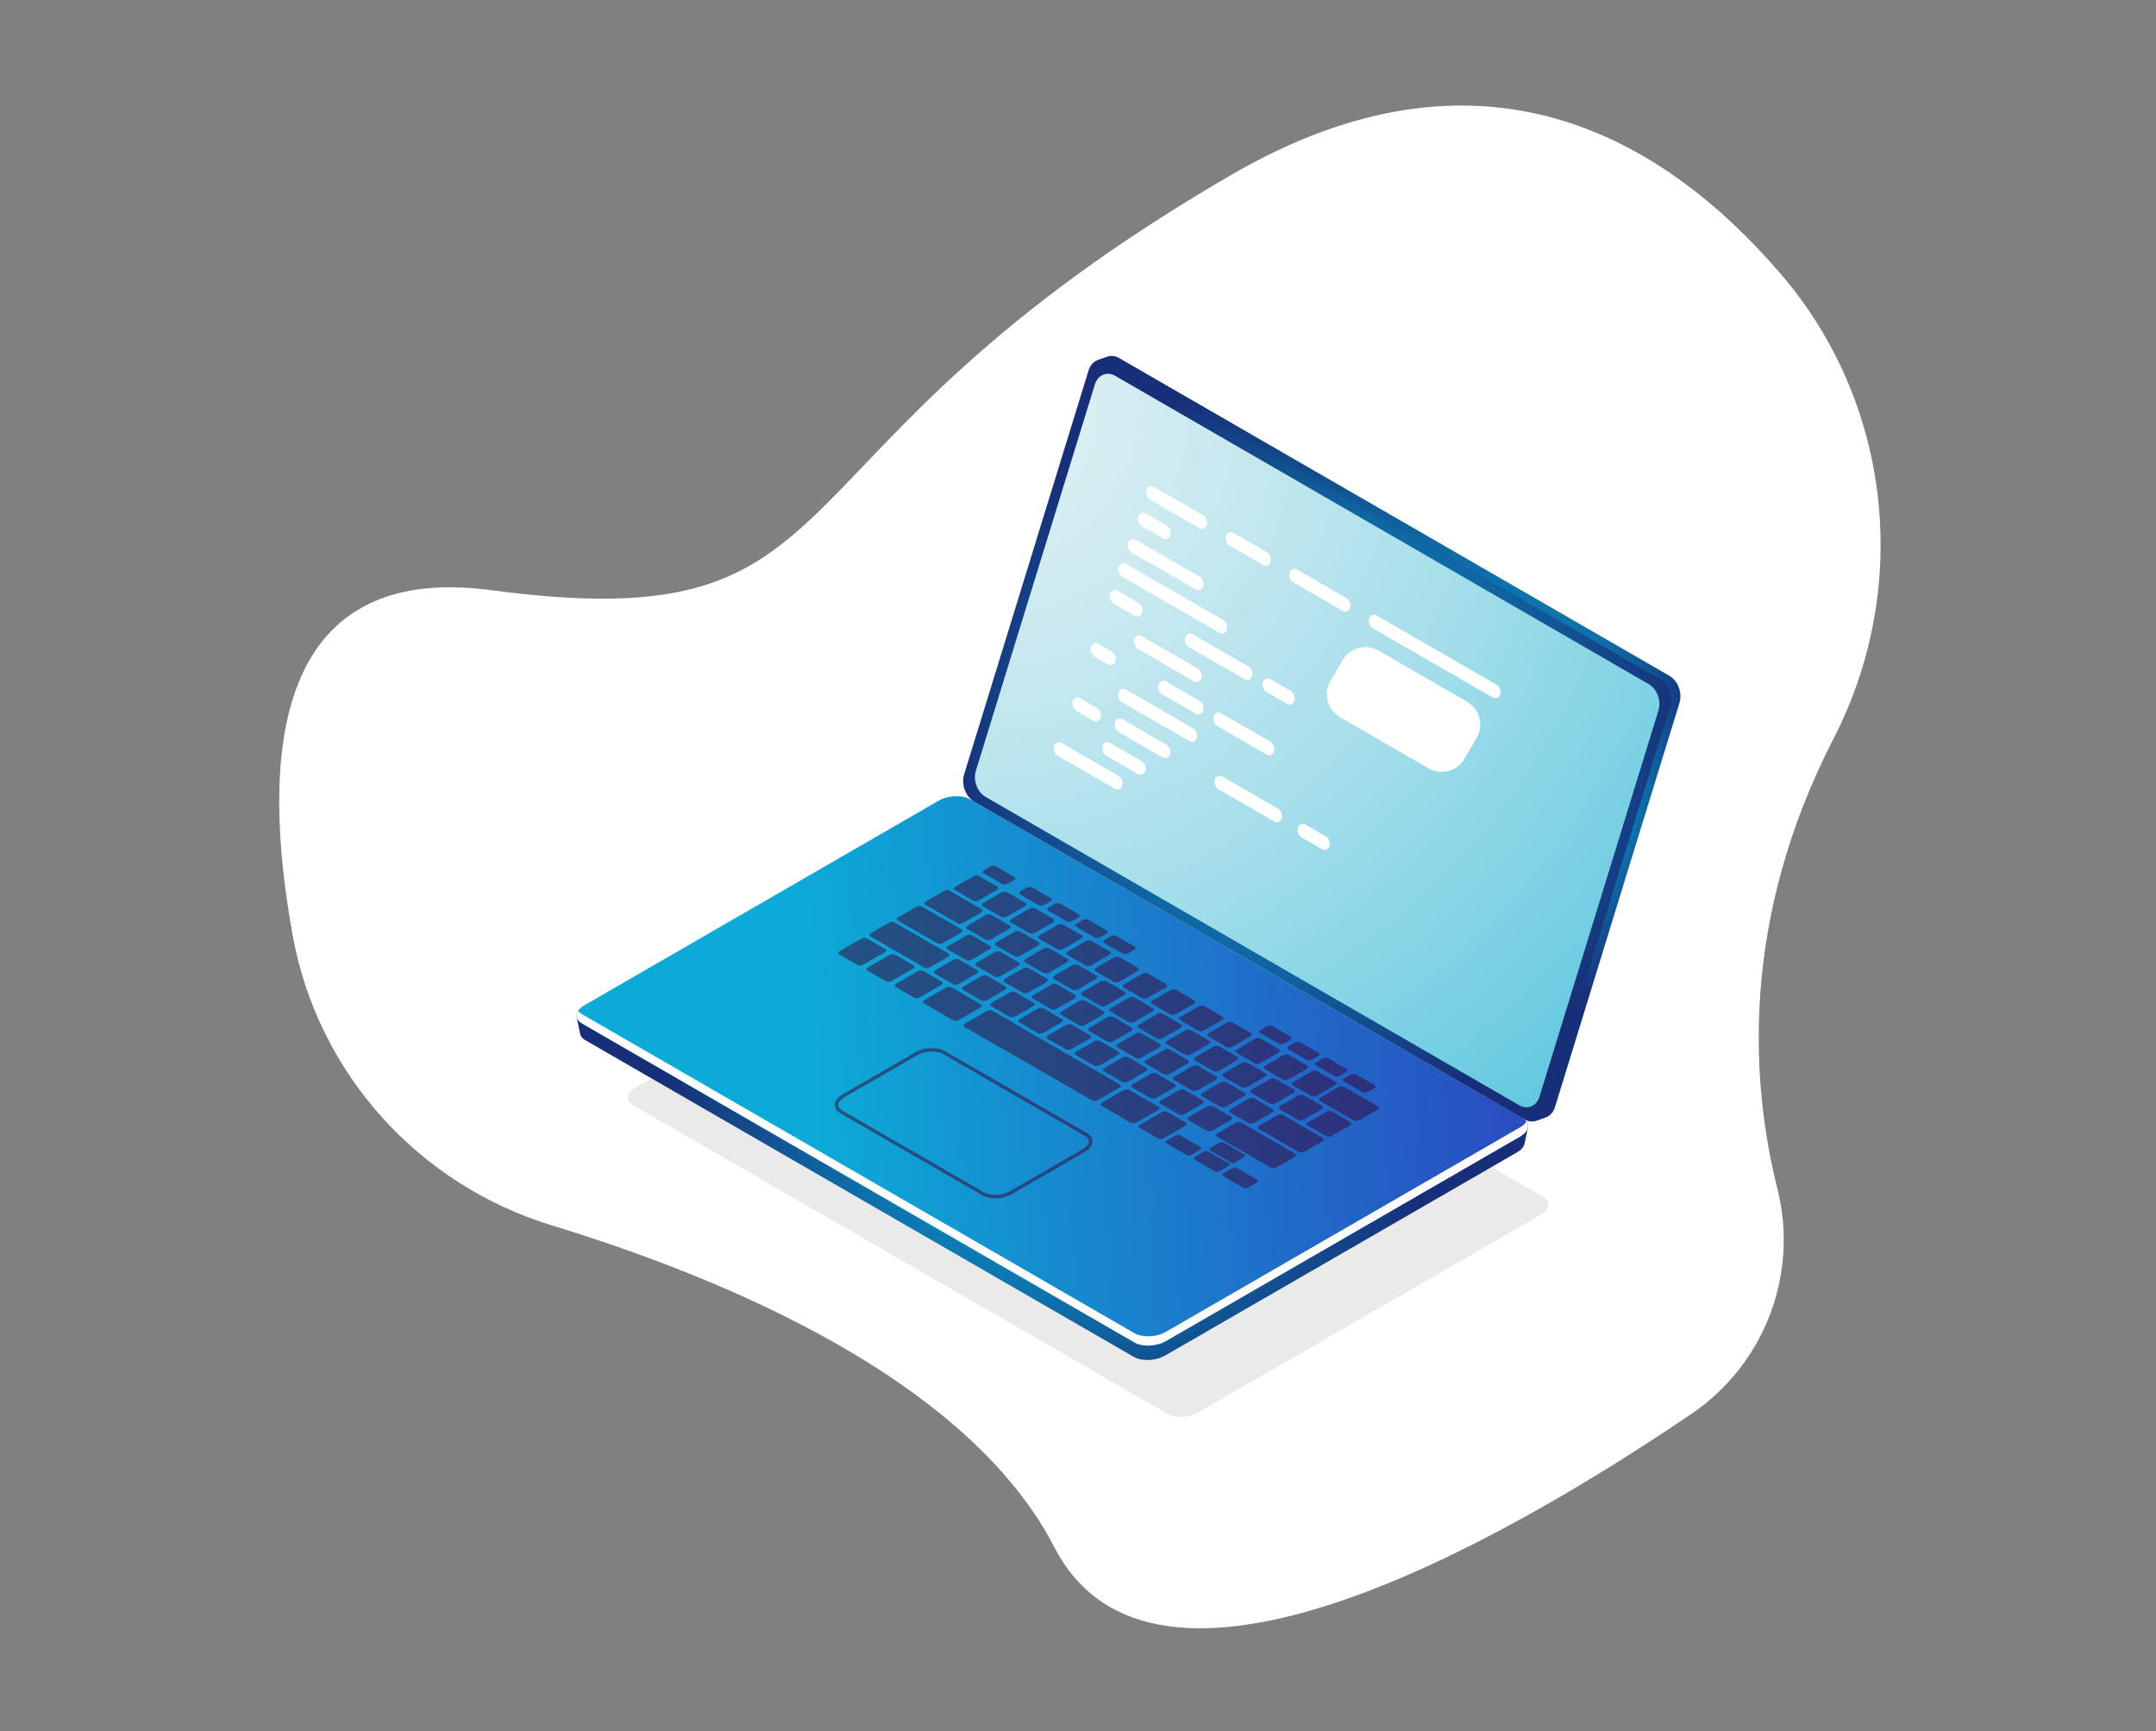 <?xml version="1.0" encoding="utf-8"?>
<!-- Generator: Adobe Illustrator 23.0.0, SVG Export Plug-In . SVG Version: 6.00 Build 0)  -->
<svg version="1.1" id="Ñëîé_1" xmlns="http://www.w3.org/2000/svg" xmlns:xlink="http://www.w3.org/1999/xlink" x="0px" y="0px"
	 viewBox="0 0 680 546" style="enable-background:new 0 0 680 546;" xml:space="preserve">
<rect x="0" y="0" width="680" height="546" fill="#808080" stroke="none"/>
<style type="text/css">
	.st0{display:none;fill:url(#SVGID_1_);}
	.st1{fill:url(#SVGID_2_);}
	.st2{fill:#EAEAEA;}
	.st3{fill:url(#SVGID_3_);}
	.st4{fill:url(#SVGID_4_);}
	.st5{fill:url(#SVGID_5_);}
	.st6{fill:#FFFFFF;}
	.st7{fill:url(#SVGID_6_);}
	.st8{fill:url(#SVGID_7_);}
	.st9{opacity:0.5;}
	.st10{fill:#380031;}
	.st11{opacity:0.5;fill:#380031;}
</style>
<radialGradient id="SVGID_1_" cx="303" cy="253.5" r="401.102" fx="-66.03" fy="96.338" gradientUnits="userSpaceOnUse">
	<stop  offset="0" style="stop-color:#000000"/>
	<stop  offset="1" style="stop-color:#000000"/>
</radialGradient>
<rect x="-143" y="-97" class="st0" width="892" height="701"/>
<radialGradient id="SVGID_2_" cx="340.601" cy="273.401" r="246.403" fx="103.404" fy="340.124" gradientUnits="userSpaceOnUse">
	<stop  offset="0" style="stop-color:#FFFFFF"/>
	<stop  offset="1" style="stop-color:#FFFFFF"/>
</radialGradient>
<path class="st1" d="M578.32,232.89c24.55-47.68,18.32-105.72-16.6-146.42C524.36,42.93,467.02,9.57,388.61,55
	C235,144,276,202.26,155,186.13c-69.87-9.31-72.72,53.93-62.65,109.04c7.91,43.32,39.58,78.42,81.7,91.28
	c54.77,16.73,131.2,48.64,158.53,101.55c31.37,60.73,139.82-0.72,200.85-42.07c23.05-15.62,33.96-44.01,27.17-71.01
	C552.21,341.53,548.76,290.3,578.32,232.89z"/>
<g>
	<path class="st2" d="M368.25,445.9l-168.58-97.33c-2.46-1.42-2.15-3.9,0.69-5.53l108.2-62.47c2.84-1.64,7.13-1.82,9.59-0.4
		l168.58,97.33c2.46,1.42,2.15,3.9-0.69,5.53l-108.2,62.47C375,447.14,370.71,447.32,368.25,445.9z"/>
	
		<radialGradient id="SVGID_3_" cx="418.365" cy="232.846" r="116.206" fx="498.164" fy="256.301" gradientUnits="userSpaceOnUse">
		<stop  offset="0" style="stop-color:#01C8EF"/>
		<stop  offset="0.283" style="stop-color:#0899CB"/>
		<stop  offset="0.773" style="stop-color:#134D8F"/>
		<stop  offset="1" style="stop-color:#172F78"/>
	</radialGradient>
	<path class="st3" d="M526.52,213.12l-173.54-100.2c-1.19-0.69-2.44-0.83-3.54-0.51v0l0,0c-0.01,0-0.01,0-0.02,0.01l-3.21,1.12
		l1.13,0.27c-0.45,0.54-0.82,1.2-1.06,1.98l-39.25,127.42c-0.97,3.16,0.45,7,3.18,8.57l173.54,100.2c0.42,0.24,0.85,0.41,1.28,0.52
		l-0.43,0.94l3.07-1.08l-0.01,0c1.26-0.5,2.29-1.62,2.79-3.25l39.25-127.43C530.67,218.53,529.25,214.69,526.52,213.12z"/>
	<radialGradient id="SVGID_4_" cx="331.902" cy="342.887" r="122.267" gradientUnits="userSpaceOnUse">
		<stop  offset="0" style="stop-color:#01C8EF"/>
		<stop  offset="0.283" style="stop-color:#0899CB"/>
		<stop  offset="0.773" style="stop-color:#134D8F"/>
		<stop  offset="1" style="stop-color:#172F78"/>
	</radialGradient>
	<path class="st4" d="M477.54,356.74l0.06,0.07l-171.42-98.97c-2.52-1.46-6.93-1.27-9.84,0.41L185.6,322.2l-3.69-1.41l1.04,5.18l0,0
		c0.14,0.78,0.68,1.51,1.66,2.07l173,99.88c2.52,1.46,6.93,1.27,9.84-0.41l111.03-64.1c1.37-0.79,2.16-1.77,2.35-2.74l0.01,0.01
		l1.06-5.04L477.54,356.74z"/>
	
		<linearGradient id="SVGID_5_" gradientUnits="userSpaceOnUse" x1="-30.463" y1="329.151" x2="-269.377" y2="341.91" gradientTransform="matrix(1 0 0 1 522.912 0)">
		<stop  offset="0" style="stop-color:#2B47BF"/>
		<stop  offset="1" style="stop-color:#0CABD7"/>
	</linearGradient>
	<path class="st5" d="M357.79,423.37L183.56,322.77c-2.54-1.47-2.22-4.03,0.71-5.72l111.82-64.56c2.93-1.69,7.37-1.88,9.91-0.41
		l174.23,100.59c2.54,1.47,2.22,4.03-0.71,5.72L367.7,422.96C364.77,424.65,360.33,424.83,357.79,423.37z"/>
	<path class="st6" d="M183.56,319.85l174.23,100.59c2.54,1.47,6.98,1.28,9.91-0.41l111.82-64.56c0.89-0.51,1.51-1.11,1.91-1.73
		c1.06,1.45,0.4,3.32-1.91,4.66L367.7,422.96c-2.93,1.69-7.37,1.88-9.91,0.41L183.56,322.77c-1.77-1.02-2.12-2.57-1.2-3.99
		C182.65,319.17,183.03,319.54,183.56,319.85z"/>
	<radialGradient id="SVGID_6_" cx="415.407" cy="233.489" r="116.002" gradientUnits="userSpaceOnUse">
		<stop  offset="0" style="stop-color:#01C8EF"/>
		<stop  offset="0.283" style="stop-color:#0899CB"/>
		<stop  offset="0.773" style="stop-color:#134D8F"/>
		<stop  offset="1" style="stop-color:#172F78"/>
	</radialGradient>
	<path class="st7" d="M480.8,353.02l-173.54-100.2c-2.73-1.58-4.15-5.41-3.18-8.57l39.25-127.42c0.97-3.16,3.97-4.44,6.7-2.87
		l173.54,100.2c2.73,1.58,4.15,5.41,3.18,8.57L487.5,350.15C486.53,353.31,483.52,354.6,480.8,353.02z"/>
	<radialGradient id="SVGID_7_" cx="306.352" cy="127.219" r="305.993" gradientUnits="userSpaceOnUse">
		<stop  offset="4.830920e-03" style="stop-color:#E0F1F4"/>
		<stop  offset="0.139" style="stop-color:#D6EEF2"/>
		<stop  offset="0.362" style="stop-color:#BDE5EE"/>
		<stop  offset="0.369" style="stop-color:#BCE5EE"/>
		<stop  offset="0.541" style="stop-color:#A4DEEA"/>
		<stop  offset="0.904" style="stop-color:#67CAE0"/>
		<stop  offset="1" style="stop-color:#56C5DD"/>
	</radialGradient>
	<path class="st8" d="M479.16,348.56l-168.33-97.26c-2.61-1.51-3.97-5.18-3.04-8.21l37.52-121.82c0.93-3.02,3.8-4.25,6.41-2.75
		l168.33,97.26c2.61,1.51,3.97,5.18,3.04,8.21l-37.52,121.82C484.64,348.84,481.77,350.07,479.16,348.56z"/>
</g>
<g class="st9">
	<path class="st10" d="M270.47,304.33L264.7,301c-0.46-0.27-0.4-0.73,0.13-1.04l6.8-3.93c0.53-0.31,1.34-0.34,1.8-0.07l5.76,3.33
		c0.46,0.27,0.4,0.73-0.13,1.04l-6.8,3.93C271.74,304.56,270.93,304.6,270.47,304.33z"/>
	<path class="st10" d="M279.36,309.47l-5.76-3.33c-0.46-0.27-0.4-0.73,0.13-1.04l6.8-3.93c0.53-0.31,1.34-0.34,1.8-0.07l5.76,3.33
		c0.46,0.27,0.4,0.73-0.13,1.04l-6.8,3.93C280.64,309.7,279.83,309.74,279.36,309.47z"/>
	<path class="st10" d="M288.26,314.61l-5.76-3.33c-0.46-0.27-0.4-0.73,0.13-1.04l6.8-3.93c0.53-0.31,1.34-0.34,1.8-0.07l5.76,3.33
		c0.46,0.27,0.4,0.73-0.13,1.04l-6.8,3.93C289.53,314.84,288.73,314.87,288.26,314.61z"/>
	<path class="st10" d="M300.57,310.36l-5.76-3.33c-0.46-0.27-0.4-0.73,0.13-1.04l5.71-3.3c0.53-0.31,1.34-0.34,1.8-0.07l5.76,3.33
		c0.46,0.27,0.4,0.73-0.13,1.04l-5.71,3.3C301.84,310.6,301.03,310.63,300.57,310.36z"/>
	<path class="st10" d="M309.47,315.5l-5.76-3.33c-0.46-0.27-0.4-0.73,0.13-1.04l5.71-3.3c0.53-0.31,1.34-0.34,1.8-0.07l5.76,3.33
		c0.46,0.27,0.4,0.73-0.13,1.04l-5.71,3.3C310.74,315.73,309.93,315.77,309.47,315.5z"/>
	<path class="st10" d="M318.37,320.64l-5.76-3.33c-0.46-0.27-0.4-0.73,0.13-1.04l5.71-3.3c0.53-0.31,1.34-0.34,1.8-0.07l5.76,3.33
		c0.46,0.27,0.4,0.73-0.13,1.04l-5.71,3.3C319.64,320.87,318.83,320.9,318.37,320.64z"/>
	<path class="st10" d="M327.26,325.78l-5.76-3.33c-0.46-0.27-0.4-0.73,0.13-1.04l5.71-3.3c0.53-0.31,1.34-0.34,1.8-0.07l5.76,3.33
		c0.46,0.27,0.4,0.73-0.13,1.04l-5.71,3.3C328.54,326.01,327.73,326.04,327.26,325.78z"/>
	<path class="st10" d="M336.16,330.91l-5.76-3.33c-0.46-0.27-0.4-0.73,0.13-1.04l5.71-3.3c0.53-0.31,1.34-0.34,1.81-0.07l5.76,3.33
		c0.46,0.27,0.4,0.73-0.13,1.04l-5.71,3.3C337.43,331.15,336.63,331.18,336.16,330.91z"/>
	<path class="st10" d="M345.06,336.05l-5.76-3.33c-0.46-0.27-0.4-0.73,0.13-1.04l5.71-3.3c0.53-0.31,1.34-0.34,1.8-0.07l5.76,3.33
		c0.46,0.27,0.4,0.73-0.13,1.04l-5.71,3.3C346.33,336.28,345.52,336.32,345.06,336.05z"/>
	<path class="st10" d="M353.96,341.19l-5.76-3.33c-0.46-0.27-0.4-0.73,0.13-1.04l5.71-3.3c0.53-0.31,1.34-0.34,1.8-0.07l5.76,3.33
		c0.46,0.27,0.4,0.73-0.13,1.04l-5.71,3.3C355.23,341.42,354.42,341.45,353.96,341.19z"/>
	<path class="st10" d="M362.86,346.32L357.1,343c-0.46-0.27-0.4-0.73,0.13-1.04l5.71-3.3c0.53-0.31,1.34-0.34,1.8-0.07l5.76,3.33
		c0.46,0.27,0.4,0.73-0.13,1.04l-5.71,3.3C364.13,346.56,363.32,346.59,362.86,346.32z"/>
	<path class="st10" d="M371.76,351.46l-5.76-3.33c-0.46-0.27-0.4-0.73,0.13-1.04l5.71-3.3c0.53-0.31,1.34-0.34,1.8-0.07l5.76,3.33
		c0.46,0.27,0.4,0.73-0.13,1.04l-5.71,3.3C373.03,351.7,372.22,351.73,371.76,351.46z"/>
	<path class="st10" d="M380.65,356.6l-5.76-3.33c-0.46-0.27-0.4-0.73,0.13-1.04l5.71-3.3c0.53-0.31,1.34-0.34,1.8-0.07l5.76,3.33
		c0.46,0.27,0.4,0.73-0.13,1.04l-5.71,3.3C381.92,356.83,381.12,356.87,380.65,356.6z"/>
	<path class="st10" d="M313.68,307.93l-5.76-3.33c-0.46-0.27-0.4-0.73,0.13-1.04l5.71-3.3c0.53-0.31,1.34-0.34,1.8-0.07l5.76,3.33
		c0.46,0.27,0.4,0.73-0.13,1.04l-5.71,3.3C314.95,308.16,314.14,308.2,313.68,307.93z"/>
	<path class="st10" d="M304.65,302.72l-5.76-3.33c-0.46-0.27-0.4-0.73,0.13-1.04l5.71-3.3c0.53-0.31,1.34-0.34,1.8-0.07l5.76,3.33
		c0.46,0.27,0.4,0.73-0.13,1.04l-5.71,3.3C305.92,302.95,305.11,302.98,304.65,302.72z"/>
	<path class="st10" d="M295.6,297.49l-12.41-7.16c-0.46-0.27-0.4-0.73,0.13-1.04l5.71-3.3c0.53-0.31,1.34-0.34,1.8-0.07l12.41,7.16
		c0.46,0.27,0.4,0.73-0.13,1.04l-5.71,3.3C296.87,297.73,296.07,297.76,295.6,297.49z"/>
	<path class="st10" d="M301.93,291.14l-10.07-5.81c-0.46-0.27-0.4-0.73,0.13-1.04l5.71-3.3c0.53-0.31,1.34-0.34,1.8-0.07l10.07,5.81
		c0.46,0.27,0.4,0.73-0.13,1.04l-5.71,3.3C303.2,291.38,302.39,291.41,301.93,291.14z"/>
	<path class="st10" d="M322.58,313.07l-5.76-3.33c-0.46-0.27-0.4-0.73,0.13-1.04l5.71-3.3c0.53-0.31,1.34-0.34,1.8-0.07l5.76,3.33
		c0.46,0.27,0.4,0.73-0.13,1.04l-5.71,3.3C323.85,313.3,323.04,313.34,322.58,313.07z"/>
	<path class="st10" d="M331.48,318.21l-5.76-3.33c-0.46-0.27-0.4-0.73,0.13-1.04l5.71-3.3c0.53-0.31,1.34-0.34,1.8-0.07l5.76,3.33
		c0.46,0.27,0.4,0.73-0.13,1.04l-5.71,3.3C332.75,318.44,331.94,318.47,331.48,318.21z"/>
	<path class="st10" d="M340.38,323.34l-5.76-3.33c-0.46-0.27-0.4-0.73,0.13-1.04l5.71-3.3c0.53-0.31,1.34-0.34,1.8-0.07l5.76,3.33
		c0.46,0.27,0.4,0.73-0.13,1.04l-5.71,3.3C341.65,323.58,340.84,323.61,340.38,323.34z"/>
	<path class="st10" d="M349.27,328.48l-5.76-3.33c-0.46-0.27-0.4-0.73,0.13-1.04l5.71-3.3c0.53-0.31,1.34-0.34,1.8-0.07l5.76,3.33
		c0.46,0.27,0.4,0.73-0.13,1.04l-5.71,3.3C350.54,328.71,349.74,328.75,349.27,328.48z"/>
	<path class="st10" d="M358.17,333.62l-5.76-3.33c-0.46-0.27-0.4-0.73,0.13-1.04l5.71-3.3c0.53-0.31,1.34-0.34,1.8-0.07l5.76,3.33
		c0.46,0.27,0.4,0.73-0.13,1.04l-5.71,3.3C359.44,333.85,358.63,333.88,358.17,333.62z"/>
	<path class="st10" d="M367.07,338.76l-5.76-3.33c-0.46-0.27-0.4-0.73,0.13-1.04l5.71-3.3c0.53-0.31,1.34-0.34,1.8-0.07l5.76,3.33
		c0.46,0.27,0.4,0.73-0.13,1.04l-5.71,3.3C368.34,338.99,367.53,339.02,367.07,338.76z"/>
	<path class="st10" d="M375.97,343.89l-5.76-3.33c-0.46-0.27-0.4-0.73,0.13-1.04l5.71-3.3c0.53-0.31,1.34-0.34,1.8-0.07l5.76,3.33
		c0.46,0.27,0.4,0.73-0.13,1.04l-5.71,3.3C377.24,344.13,376.43,344.16,375.97,343.89z"/>
	<path class="st10" d="M384.87,349.03l-5.76-3.33c-0.46-0.27-0.4-0.73,0.13-1.04l5.71-3.3c0.53-0.31,1.34-0.34,1.8-0.07l5.76,3.33
		c0.46,0.27,0.4,0.73-0.13,1.04l-5.71,3.3C386.14,349.26,385.33,349.3,384.87,349.03z"/>
	<path class="st10" d="M393.77,354.17l-5.76-3.33c-0.46-0.27-0.4-0.73,0.13-1.04l5.71-3.3c0.53-0.31,1.34-0.34,1.8-0.07l5.76,3.33
		c0.46,0.27,0.4,0.73-0.13,1.04l-5.71,3.3C395.04,354.4,394.23,354.43,393.77,354.17z"/>
	<path class="st10" d="M409.58,363.3l-12.57-7.26c-0.46-0.27-0.4-0.73,0.13-1.04l5.71-3.3c0.53-0.31,1.34-0.34,1.8-0.07l12.57,7.26
		c0.46,0.27,0.4,0.73-0.13,1.04l-5.71,3.3C410.86,363.53,410.05,363.57,409.58,363.3z"/>
	<path class="st10" d="M426.91,353.3l-10.61-6.13c-0.46-0.27-0.4-0.73,0.13-1.04l5.71-3.3c0.53-0.31,1.34-0.34,1.8-0.07l10.61,6.13
		c0.46,0.27,0.4,0.73-0.13,1.04l-5.71,3.3C428.18,353.53,427.37,353.57,426.91,353.3z"/>
	<path class="st10" d="M338.16,312.06l-5.76-3.33c-0.46-0.27-0.4-0.73,0.13-1.04l5.71-3.3c0.53-0.31,1.34-0.34,1.8-0.07l5.76,3.33
		c0.46,0.27,0.4,0.73-0.13,1.04l-5.71,3.3C339.43,312.3,338.62,312.33,338.16,312.06z"/>
	<path class="st10" d="M329.04,306.8l-5.76-3.33c-0.46-0.27-0.4-0.73,0.13-1.04l5.71-3.3c0.53-0.31,1.34-0.34,1.8-0.07l5.76,3.33
		c0.46,0.27,0.4,0.73-0.13,1.04l-5.71,3.3C330.31,307.03,329.51,307.06,329.04,306.8z"/>
	<path class="st10" d="M319.92,301.53l-5.76-3.33c-0.46-0.27-0.4-0.73,0.13-1.04l5.71-3.3c0.53-0.31,1.34-0.34,1.8-0.07l5.76,3.33
		c0.46,0.27,0.4,0.73-0.13,1.04l-5.71,3.3C321.19,301.77,320.39,301.8,319.92,301.53z"/>
	<path class="st10" d="M310.8,296.27l-5.76-3.33c-0.46-0.27-0.4-0.73,0.13-1.04l5.71-3.3c0.53-0.31,1.34-0.34,1.8-0.07l5.76,3.33
		c0.46,0.27,0.4,0.73-0.13,1.04l-5.71,3.3C312.07,296.5,311.27,296.53,310.8,296.27z"/>
	<path class="st10" d="M347.06,317.2l-5.76-3.33c-0.46-0.27-0.4-0.73,0.13-1.04l5.71-3.3c0.53-0.31,1.34-0.34,1.8-0.07l5.76,3.33
		c0.46,0.27,0.4,0.73-0.13,1.04l-5.71,3.3C348.33,317.43,347.52,317.47,347.06,317.2z"/>
	<path class="st10" d="M355.96,322.34l-5.76-3.33c-0.46-0.27-0.4-0.73,0.13-1.04l5.71-3.3c0.53-0.31,1.34-0.34,1.8-0.07l5.76,3.33
		c0.46,0.27,0.4,0.73-0.13,1.04l-5.71,3.3C357.23,322.57,356.42,322.6,355.96,322.34z"/>
	<path class="st10" d="M364.86,327.48l-5.76-3.33c-0.46-0.27-0.4-0.73,0.13-1.04l5.71-3.3c0.53-0.31,1.34-0.34,1.8-0.07l5.76,3.33
		c0.46,0.27,0.4,0.73-0.13,1.04l-5.71,3.3C366.13,327.71,365.32,327.74,364.86,327.48z"/>
	<path class="st10" d="M373.76,332.61l-5.76-3.33c-0.46-0.27-0.4-0.73,0.13-1.04l5.71-3.3c0.53-0.31,1.34-0.34,1.81-0.07l5.76,3.33
		c0.46,0.27,0.4,0.73-0.13,1.04l-5.71,3.3C375.03,332.85,374.22,332.88,373.76,332.61z"/>
	<path class="st10" d="M382.65,337.75l-5.76-3.33c-0.46-0.27-0.4-0.73,0.13-1.04l5.71-3.3c0.53-0.31,1.34-0.34,1.8-0.07l5.76,3.33
		c0.46,0.27,0.4,0.73-0.13,1.04l-5.71,3.3C383.92,337.98,383.12,338.02,382.65,337.75z"/>
	<path class="st10" d="M391.55,342.89l-5.76-3.33c-0.46-0.27-0.4-0.73,0.13-1.04l5.71-3.3c0.53-0.31,1.34-0.34,1.8-0.07l5.76,3.33
		c0.46,0.27,0.4,0.73-0.13,1.04l-5.71,3.3C392.82,343.12,392.01,343.15,391.55,342.89z"/>
	<path class="st10" d="M400.45,348.02l-5.76-3.33c-0.46-0.27-0.4-0.73,0.13-1.04l5.71-3.3c0.53-0.31,1.34-0.34,1.8-0.07l5.76,3.33
		c0.46,0.27,0.4,0.73-0.13,1.04l-5.71,3.3C401.72,348.26,400.91,348.29,400.45,348.02z"/>
	<path class="st10" d="M409.35,353.16l-5.76-3.33c-0.46-0.27-0.4-0.73,0.13-1.04l5.71-3.3c0.53-0.31,1.34-0.34,1.8-0.07l5.76,3.33
		c0.46,0.27,0.4,0.73-0.13,1.04l-5.71,3.3C410.62,353.4,409.81,353.43,409.35,353.16z"/>
	<path class="st10" d="M418.25,358.3l-5.76-3.33c-0.46-0.27-0.4-0.73,0.13-1.04l5.71-3.3c0.53-0.31,1.34-0.34,1.8-0.07l5.76,3.33
		c0.46,0.27,0.4,0.73-0.13,1.04l-5.71,3.3C419.52,358.53,418.71,358.57,418.25,358.3z"/>
	<path class="st10" d="M333.48,299.36l-5.76-3.33c-0.46-0.27-0.4-0.73,0.13-1.04l5.71-3.3c0.53-0.31,1.34-0.34,1.8-0.07l5.76,3.33
		c0.46,0.27,0.4,0.73-0.13,1.04l-5.71,3.3C334.75,299.59,333.94,299.62,333.48,299.36z"/>
	<path class="st10" d="M324.62,294.24l-5.76-3.33c-0.46-0.27-0.4-0.73,0.13-1.04l5.71-3.3c0.53-0.31,1.34-0.34,1.8-0.07l5.76,3.33
		c0.46,0.27,0.4,0.73-0.13,1.04l-5.71,3.3C325.89,294.48,325.09,294.51,324.62,294.24z"/>
	<path class="st10" d="M315.77,289.13l-5.76-3.33c-0.46-0.27-0.4-0.73,0.13-1.04l5.71-3.3c0.53-0.31,1.34-0.34,1.8-0.07l5.76,3.33
		c0.46,0.27,0.4,0.73-0.13,1.04l-5.71,3.3C317.04,289.37,316.23,289.4,315.77,289.13z"/>
	<path class="st10" d="M306.91,284.02l-5.76-3.33c-0.46-0.27-0.4-0.73,0.13-1.04l5.71-3.3c0.53-0.31,1.34-0.34,1.8-0.07l5.76,3.33
		c0.46,0.27,0.4,0.73-0.13,1.04l-5.71,3.3C308.19,284.25,307.38,284.29,306.91,284.02z"/>
	<path class="st10" d="M316.02,278.76l-5.76-3.33c-0.46-0.27-0.4-0.73,0.13-1.04l1.89-1.09c0.53-0.31,1.34-0.34,1.8-0.07l5.76,3.33
		c0.46,0.27,0.4,0.73-0.13,1.04l-1.89,1.09C317.29,279,316.48,279.03,316.02,278.76z"/>
	<path class="st10" d="M327.57,285.43l-5.76-3.33c-0.46-0.27-0.4-0.73,0.13-1.04l1.89-1.09c0.53-0.31,1.34-0.34,1.8-0.07l5.76,3.33
		c0.46,0.27,0.4,0.73-0.13,1.04l-1.89,1.09C328.84,285.67,328.04,285.7,327.57,285.43z"/>
	<path class="st10" d="M336.39,290.53l-5.76-3.33c-0.46-0.27-0.4-0.73,0.13-1.04l1.89-1.09c0.53-0.31,1.34-0.34,1.8-0.07l5.76,3.33
		c0.46,0.27,0.4,0.73-0.13,1.04l-1.89,1.09C337.66,290.76,336.85,290.79,336.39,290.53z"/>
	<path class="st10" d="M345.21,295.62l-5.76-3.33c-0.46-0.27-0.4-0.73,0.13-1.04l1.89-1.09c0.53-0.31,1.34-0.34,1.8-0.07l5.76,3.33
		c0.46,0.27,0.4,0.73-0.13,1.04l-1.89,1.09C346.48,295.85,345.67,295.88,345.21,295.62z"/>
	<path class="st10" d="M354.02,300.71l-5.76-3.33c-0.46-0.27-0.4-0.73,0.13-1.04l1.89-1.09c0.53-0.31,1.34-0.34,1.8-0.07l5.76,3.33
		c0.46,0.27,0.4,0.73-0.13,1.04l-1.89,1.09C355.3,300.94,354.49,300.97,354.02,300.71z"/>
	<path class="st10" d="M403.25,329.13l-5.76-3.33c-0.46-0.27-0.4-0.73,0.13-1.04l1.89-1.09c0.53-0.31,1.34-0.34,1.8-0.07l5.76,3.33
		c0.46,0.27,0.4,0.73-0.13,1.04l-1.89,1.09C404.52,329.36,403.71,329.39,403.25,329.13z"/>
	<path class="st10" d="M412.07,334.22l-5.76-3.33c-0.46-0.27-0.4-0.73,0.13-1.04l1.89-1.09c0.53-0.31,1.34-0.34,1.8-0.07l5.76,3.33
		c0.46,0.27,0.4,0.73-0.13,1.04l-1.89,1.09C413.34,334.45,412.53,334.48,412.07,334.22z"/>
	<path class="st10" d="M420.88,339.31l-5.76-3.33c-0.46-0.27-0.4-0.73,0.13-1.04l1.89-1.09c0.53-0.31,1.34-0.34,1.8-0.07l5.76,3.33
		c0.46,0.27,0.4,0.73-0.13,1.04l-1.89,1.09C422.15,339.54,421.35,339.57,420.88,339.31z"/>
	<path class="st10" d="M429.7,344.4l-5.76-3.33c-0.46-0.27-0.4-0.73,0.13-1.04l1.89-1.09c0.53-0.31,1.34-0.34,1.8-0.07l5.76,3.33
		c0.46,0.27,0.4,0.73-0.13,1.04l-1.89,1.09C430.97,344.63,430.16,344.67,429.7,344.4z"/>
	<path class="st10" d="M342.37,304.49l-5.76-3.33c-0.46-0.27-0.4-0.73,0.13-1.04l5.71-3.3c0.53-0.31,1.34-0.34,1.8-0.07l5.76,3.33
		c0.46,0.27,0.4,0.73-0.13,1.04l-5.71,3.3C343.65,304.73,342.84,304.76,342.37,304.49z"/>
	<path class="st10" d="M351.27,309.63l-5.76-3.33c-0.46-0.27-0.4-0.73,0.13-1.04l5.71-3.3c0.53-0.31,1.34-0.34,1.8-0.07l5.76,3.33
		c0.46,0.27,0.4,0.73-0.13,1.04l-5.71,3.3C352.54,309.86,351.74,309.9,351.27,309.63z"/>
	<path class="st10" d="M360.17,314.77l-5.76-3.33c-0.46-0.27-0.4-0.73,0.13-1.04l5.71-3.3c0.53-0.31,1.34-0.34,1.8-0.07l5.76,3.33
		c0.46,0.27,0.4,0.73-0.13,1.04l-5.71,3.3C361.44,315,360.63,315.04,360.17,314.77z"/>
	<path class="st10" d="M369.07,319.91l-5.76-3.33c-0.46-0.27-0.4-0.73,0.13-1.04l5.71-3.3c0.53-0.31,1.34-0.34,1.8-0.07l5.76,3.33
		c0.46,0.27,0.4,0.73-0.13,1.04l-5.71,3.3C370.34,320.14,369.53,320.17,369.07,319.91z"/>
	<path class="st10" d="M377.97,325.04l-5.76-3.33c-0.46-0.27-0.4-0.73,0.13-1.04l5.71-3.3c0.53-0.31,1.34-0.34,1.8-0.07l5.76,3.33
		c0.46,0.27,0.4,0.73-0.13,1.04l-5.71,3.3C379.24,325.28,378.43,325.31,377.97,325.04z"/>
	<path class="st10" d="M386.87,330.18l-5.76-3.33c-0.46-0.27-0.4-0.73,0.13-1.04l5.71-3.3c0.53-0.31,1.34-0.34,1.8-0.07l5.76,3.33
		c0.46,0.27,0.4,0.73-0.13,1.04l-5.71,3.3C388.14,330.41,387.33,330.45,386.87,330.18z"/>
	<path class="st10" d="M395.76,335.32l-5.76-3.33c-0.46-0.27-0.4-0.73,0.13-1.04l5.71-3.3c0.53-0.31,1.34-0.34,1.8-0.07l5.76,3.33
		c0.46,0.27,0.4,0.73-0.13,1.04l-5.71,3.3C397.04,335.55,396.23,335.58,395.76,335.32z"/>
	<path class="st10" d="M404.66,340.46l-5.76-3.33c-0.46-0.27-0.4-0.73,0.13-1.04l5.71-3.3c0.53-0.31,1.34-0.34,1.8-0.07l5.76,3.33
		c0.46,0.27,0.4,0.73-0.13,1.04l-5.71,3.3C405.93,340.69,405.13,340.72,404.66,340.46z"/>
	<path class="st10" d="M413.56,345.59l-5.76-3.33c-0.46-0.27-0.4-0.73,0.13-1.04l5.71-3.3c0.53-0.31,1.34-0.34,1.8-0.07l5.76,3.33
		c0.46,0.27,0.4,0.73-0.13,1.04l-5.71,3.3C414.83,345.83,414.02,345.86,413.56,345.59z"/>
	<path class="st10" d="M291.5,305.13l-16.97-9.8c-0.46-0.27-0.4-0.73,0.13-1.04l5.71-3.3c0.53-0.31,1.34-0.34,1.8-0.07l16.97,9.8
		c0.46,0.27,0.4,0.73-0.13,1.04l-5.71,3.3C292.77,305.36,291.96,305.39,291.5,305.13z"/>
	<path class="st10" d="M400.82,368.24l-16.97-9.8c-0.46-0.27-0.4-0.73,0.13-1.04l5.71-3.3c0.53-0.31,1.34-0.34,1.8-0.07l16.97,9.8
		c0.46,0.27,0.4,0.73-0.13,1.04l-5.71,3.3C402.09,368.48,401.28,368.51,400.82,368.24z"/>
	<path class="st10" d="M365.23,359.04l-5.76-3.33c-0.46-0.27-0.4-0.73,0.13-1.04l6.8-3.93c0.53-0.31,1.34-0.34,1.81-0.07l5.76,3.33
		c0.46,0.27,0.4,0.73-0.13,1.04l-6.8,3.93C366.5,359.28,365.7,359.31,365.23,359.04z"/>
	<path class="st10" d="M300.61,321.74l-9.21-5.32c-0.46-0.27-0.4-0.73,0.13-1.04l6.8-3.93c0.53-0.31,1.34-0.34,1.8-0.07l9.21,5.32
		c0.46,0.27,0.4,0.73-0.13,1.04l-6.8,3.93C301.89,321.97,301.08,322,300.61,321.74z"/>
	<path class="st10" d="M356.66,354.09l-9.21-5.32c-0.46-0.27-0.4-0.73,0.13-1.04l6.8-3.93c0.53-0.31,1.34-0.34,1.81-0.07l9.21,5.32
		c0.46,0.27,0.4,0.73-0.13,1.04l-6.8,3.93C357.93,354.33,357.12,354.36,356.66,354.09z"/>
	<path class="st10" d="M313.45,329.15l-9.21-5.32c-0.46-0.27-0.4-0.73,0.13-1.04l6.8-3.93c0.53-0.31,1.34-0.34,1.8-0.07l9.21,5.32
		c0.46,0.27,0.4,0.73-0.13,1.04l-6.8,3.93C314.72,329.38,313.92,329.42,313.45,329.15z"/>
	<path class="st10" d="M313.04,318.82l40.06,23.13c0.5,0.29,0.5,0.75,0,1.04l-6.94,4c-0.5,0.29-1.3,0.29-1.8,0l-40.06-23.13
		L313.04,318.82z"/>
	<path class="st10" d="M390.1,368.36l6.42,3.71c0.38,0.22,0.33,0.6-0.11,0.85l-2.78,1.61c-0.44,0.25-1.1,0.28-1.48,0.06l-6.42-3.71
		c-0.38-0.22-0.33-0.6,0.11-0.85l2.78-1.61C389.06,368.17,389.72,368.14,390.1,368.36z"/>
	<path class="st10" d="M381.13,363.18l6.42,3.71c0.38,0.22,0.33,0.6-0.11,0.85l-2.78,1.61c-0.44,0.25-1.1,0.28-1.48,0.06l-6.42-3.71
		c-0.38-0.22-0.33-0.6,0.11-0.85l2.78-1.61C380.09,362.99,380.75,362.96,381.13,363.18z"/>
	<path class="st10" d="M372.23,358.04l6.42,3.71c0.38,0.22,0.33,0.6-0.11,0.85l-2.78,1.61c-0.44,0.25-1.1,0.28-1.48,0.06l-6.42-3.71
		c-0.38-0.22-0.33-0.6,0.11-0.85l2.78-1.61C371.19,357.85,371.85,357.82,372.23,358.04z"/>
	<path class="st10" d="M386.04,360.34l6.42,3.71c0.38,0.22,0.33,0.6-0.11,0.85l-2.78,1.61c-0.44,0.25-1.1,0.28-1.48,0.06l-6.42-3.71
		c-0.38-0.22-0.33-0.6,0.11-0.85l2.78-1.61C385,360.15,385.67,360.12,386.04,360.34z"/>
</g>
<path class="st11" d="M313.9,377.91c-1.52,0-2.97-0.31-4.08-0.96l-44.72-25.82c-1.15-0.67-1.79-1.61-1.79-2.66
	c0-1.23,0.88-2.44,2.42-3.33l23.02-13.29c2.78-1.61,6.87-1.77,9.3-0.36l44.72,25.82c1.15,0.66,1.79,1.61,1.79,2.66
	c0,1.23-0.88,2.44-2.42,3.33l-23.02,13.29C317.6,377.47,315.7,377.91,313.9,377.91z M310.35,376.02c2.09,1.21,5.78,1.04,8.21-0.36
	l23.02-13.29c1.19-0.69,1.87-1.56,1.87-2.39c0-0.83-0.68-1.4-1.24-1.73l-44.72-25.82c-2.09-1.21-5.78-1.05-8.21,0.36l-23.02,13.29
	c-1.19,0.69-1.87,1.56-1.87,2.39c0,0.83,0.68,1.4,1.24,1.73L310.35,376.02z"/>
<g>
	<g>
		<path class="st6" d="M398.35,178.14l-10.53-6.08c-0.98-0.56-1.5-1.92-1.17-3.03l0,0c0.33-1.11,1.39-1.55,2.37-0.99l10.53,6.08
			c0.98,0.56,1.5,1.92,1.17,3.03l0,0C400.39,178.26,399.33,178.7,398.35,178.14z"/>
		<path class="st6" d="M423.44,192.62l-15.53-8.97c-0.98-0.56-1.5-1.92-1.17-3.03l0,0c0.33-1.11,1.39-1.55,2.37-0.99l15.53,8.97
			c0.98,0.56,1.5,1.92,1.17,3.03l0,0C425.48,192.74,424.42,193.18,423.44,192.62z"/>
		<path class="st6" d="M377.11,225.03l-10.53-6.08c-0.98-0.56-1.5-1.92-1.17-3.03l0,0c0.33-1.11,1.39-1.55,2.37-0.99l10.53,6.08
			c0.98,0.56,1.5,1.92,1.17,3.03l0,0C379.15,225.15,378.09,225.59,377.11,225.03z"/>
		<path class="st6" d="M399.47,237.94l-15.53-8.97c-0.98-0.56-1.5-1.92-1.17-3.03l0,0c0.33-1.11,1.39-1.55,2.37-0.99l15.53,8.97
			c0.98,0.56,1.5,1.92,1.17,3.03l0,0C401.51,238.06,400.45,238.5,399.47,237.94z"/>
		<path class="st6" d="M366.8,169.78l-6.58-3.8c-0.98-0.56-1.5-1.92-1.17-3.03l0,0c0.33-1.11,1.39-1.55,2.37-0.99l6.58,3.8
			c0.98,0.56,1.5,1.92,1.17,3.03l0,0C368.84,169.9,367.78,170.34,366.8,169.78z"/>
		<path class="st6" d="M377.11,185.88L357,174.28c-0.98-0.56-1.5-1.92-1.17-3.03l0,0c0.33-1.11,1.39-1.55,2.37-0.99l20.1,11.61
			c0.98,0.56,1.5,1.92,1.17,3.03l0,0C379.15,186.01,378.09,186.45,377.11,185.88z"/>
		<path class="st6" d="M357.88,194.19l-6.58-3.8c-0.98-0.56-1.5-1.92-1.17-3.03l0,0c0.33-1.11,1.39-1.55,2.37-0.99l6.58,3.8
			c0.98,0.56,1.5,1.92,1.17,3.03l0,0C359.92,194.31,358.86,194.75,357.88,194.19z"/>
		<path class="st6" d="M401.9,259.06l-17.57-10.15c-0.98-0.56-1.5-1.92-1.17-3.03l0,0c0.33-1.11,1.39-1.55,2.37-0.99l17.57,10.15
			c0.98,0.56,1.5,1.92,1.17,3.03l0,0C403.93,259.18,402.87,259.62,401.9,259.06z"/>
		<path class="st6" d="M349.46,209.54l-4.22-2.44c-0.98-0.56-1.5-1.92-1.17-3.03l0,0c0.33-1.11,1.39-1.55,2.37-0.99l4.22,2.44
			c0.98,0.56,1.5,1.92,1.17,3.03l0,0C351.5,209.67,350.44,210.11,349.46,209.54z"/>
		<path class="st6" d="M344.76,227.27l-5.24-3.03c-0.98-0.56-1.5-1.92-1.17-3.03l0,0c0.33-1.11,1.39-1.55,2.37-0.99l5.24,3.03
			c0.98,0.56,1.5,1.92,1.17,3.03l0,0C346.8,227.39,345.74,227.83,344.76,227.27z"/>
		<path class="st6" d="M366.66,238.85l-13.83-7.98c-0.98-0.56-1.5-1.92-1.17-3.03l0,0c0.33-1.11,1.39-1.55,2.37-0.99l13.83,7.98
			c0.98,0.56,1.5,1.92,1.17,3.03l0,0C368.7,238.97,367.64,239.41,366.66,238.85z"/>
		<path class="st6" d="M358.87,244.08l-9.94-5.74c-0.98-0.56-1.5-1.92-1.17-3.03l0,0c0.33-1.11,1.39-1.55,2.37-0.99l9.94,5.74
			c0.98,0.56,1.5,1.92,1.17,3.03l0,0C360.91,244.2,359.85,244.64,358.87,244.08z"/>
		<path class="st6" d="M416.97,267.81l-6.39-3.69c-0.98-0.56-1.5-1.92-1.17-3.03l0,0c0.33-1.11,1.39-1.55,2.37-0.99l6.39,3.69
			c0.98,0.56,1.5,1.92,1.17,3.03l0,0C419.01,267.93,417.95,268.37,416.97,267.81z"/>
		<path class="st6" d="M392.53,214.21l-17.57-10.15c-0.98-0.56-1.5-1.92-1.17-3.03l0,0c0.33-1.11,1.39-1.55,2.37-0.99l17.57,10.15
			c0.98,0.56,1.5,1.92,1.17,3.03l0,0C394.57,214.34,393.51,214.78,392.53,214.21z"/>
	</g>
	<path class="st6" d="M384.58,199.56l-30.63-17.68c-0.98-0.56-1.5-1.92-1.17-3.03l0,0c0.33-1.11,1.39-1.55,2.37-0.99l30.63,17.68
		c0.98,0.56,1.5,1.92,1.17,3.03l0,0C386.61,199.68,385.55,200.13,384.58,199.56z"/>
	<path class="st6" d="M376.54,214.84l-17.57-10.15c-0.98-0.56-1.5-1.92-1.17-3.03l0,0c0.33-1.11,1.39-1.55,2.37-0.99l17.57,10.15
		c0.98,0.56,1.5,1.92,1.17,3.03l0,0C378.58,214.96,377.52,215.4,376.54,214.84z"/>
	<path class="st6" d="M405.86,221.91l-6.39-3.69c-0.98-0.56-1.5-1.92-1.17-3.03l0,0c0.33-1.11,1.39-1.55,2.37-0.99l6.39,3.69
		c0.98,0.56,1.5,1.92,1.17,3.03l0,0C407.9,222.03,406.84,222.47,405.86,221.91z"/>
	<path class="st6" d="M470.81,219.97L433,198.14c-0.98-0.56-1.5-1.92-1.17-3.03l0,0c0.33-1.11,1.39-1.55,2.37-0.99l37.81,21.83
		c0.98,0.56,1.5,1.92,1.17,3.03l0,0C472.85,220.09,471.79,220.53,470.81,219.97z"/>
	<path class="st6" d="M375.07,233.71l-21.12-12.2c-0.98-0.56-1.5-1.92-1.17-3.03l0,0c0.33-1.11,1.39-1.55,2.37-0.99l21.12,12.2
		c0.98,0.56,1.5,1.92,1.17,3.03l0,0C377.11,233.83,376.05,234.28,375.07,233.71z"/>
	<path class="st6" d="M378.26,166.54l-15.53-8.97c-0.98-0.56-1.5-1.92-1.17-3.03l0,0c0.33-1.11,1.39-1.55,2.37-0.99l15.53,8.97
		c0.98,0.56,1.5,1.92,1.17,3.03l0,0C380.3,166.66,379.24,167.1,378.26,166.54z"/>
	<path class="st6" d="M351.59,248.72l-17.99-10.38c-0.98-0.56-1.5-1.92-1.17-3.03l0,0c0.33-1.11,1.39-1.55,2.37-0.99l17.99,10.39
		c0.98,0.56,1.5,1.92,1.17,3.03l0,0C353.63,248.84,352.57,249.29,351.59,248.72z"/>
</g>
<path class="st6" d="M450.53,242.29l-27.83-16.07c-4-2.31-5.36-7.42-3.06-11.41l3.78-6.55c2.31-4,7.42-5.36,11.41-3.06l27.83,16.07
	c4,2.31,5.36,7.42,3.06,11.41l-3.78,6.55C459.63,243.23,454.52,244.59,450.53,242.29z"/>
</svg>
